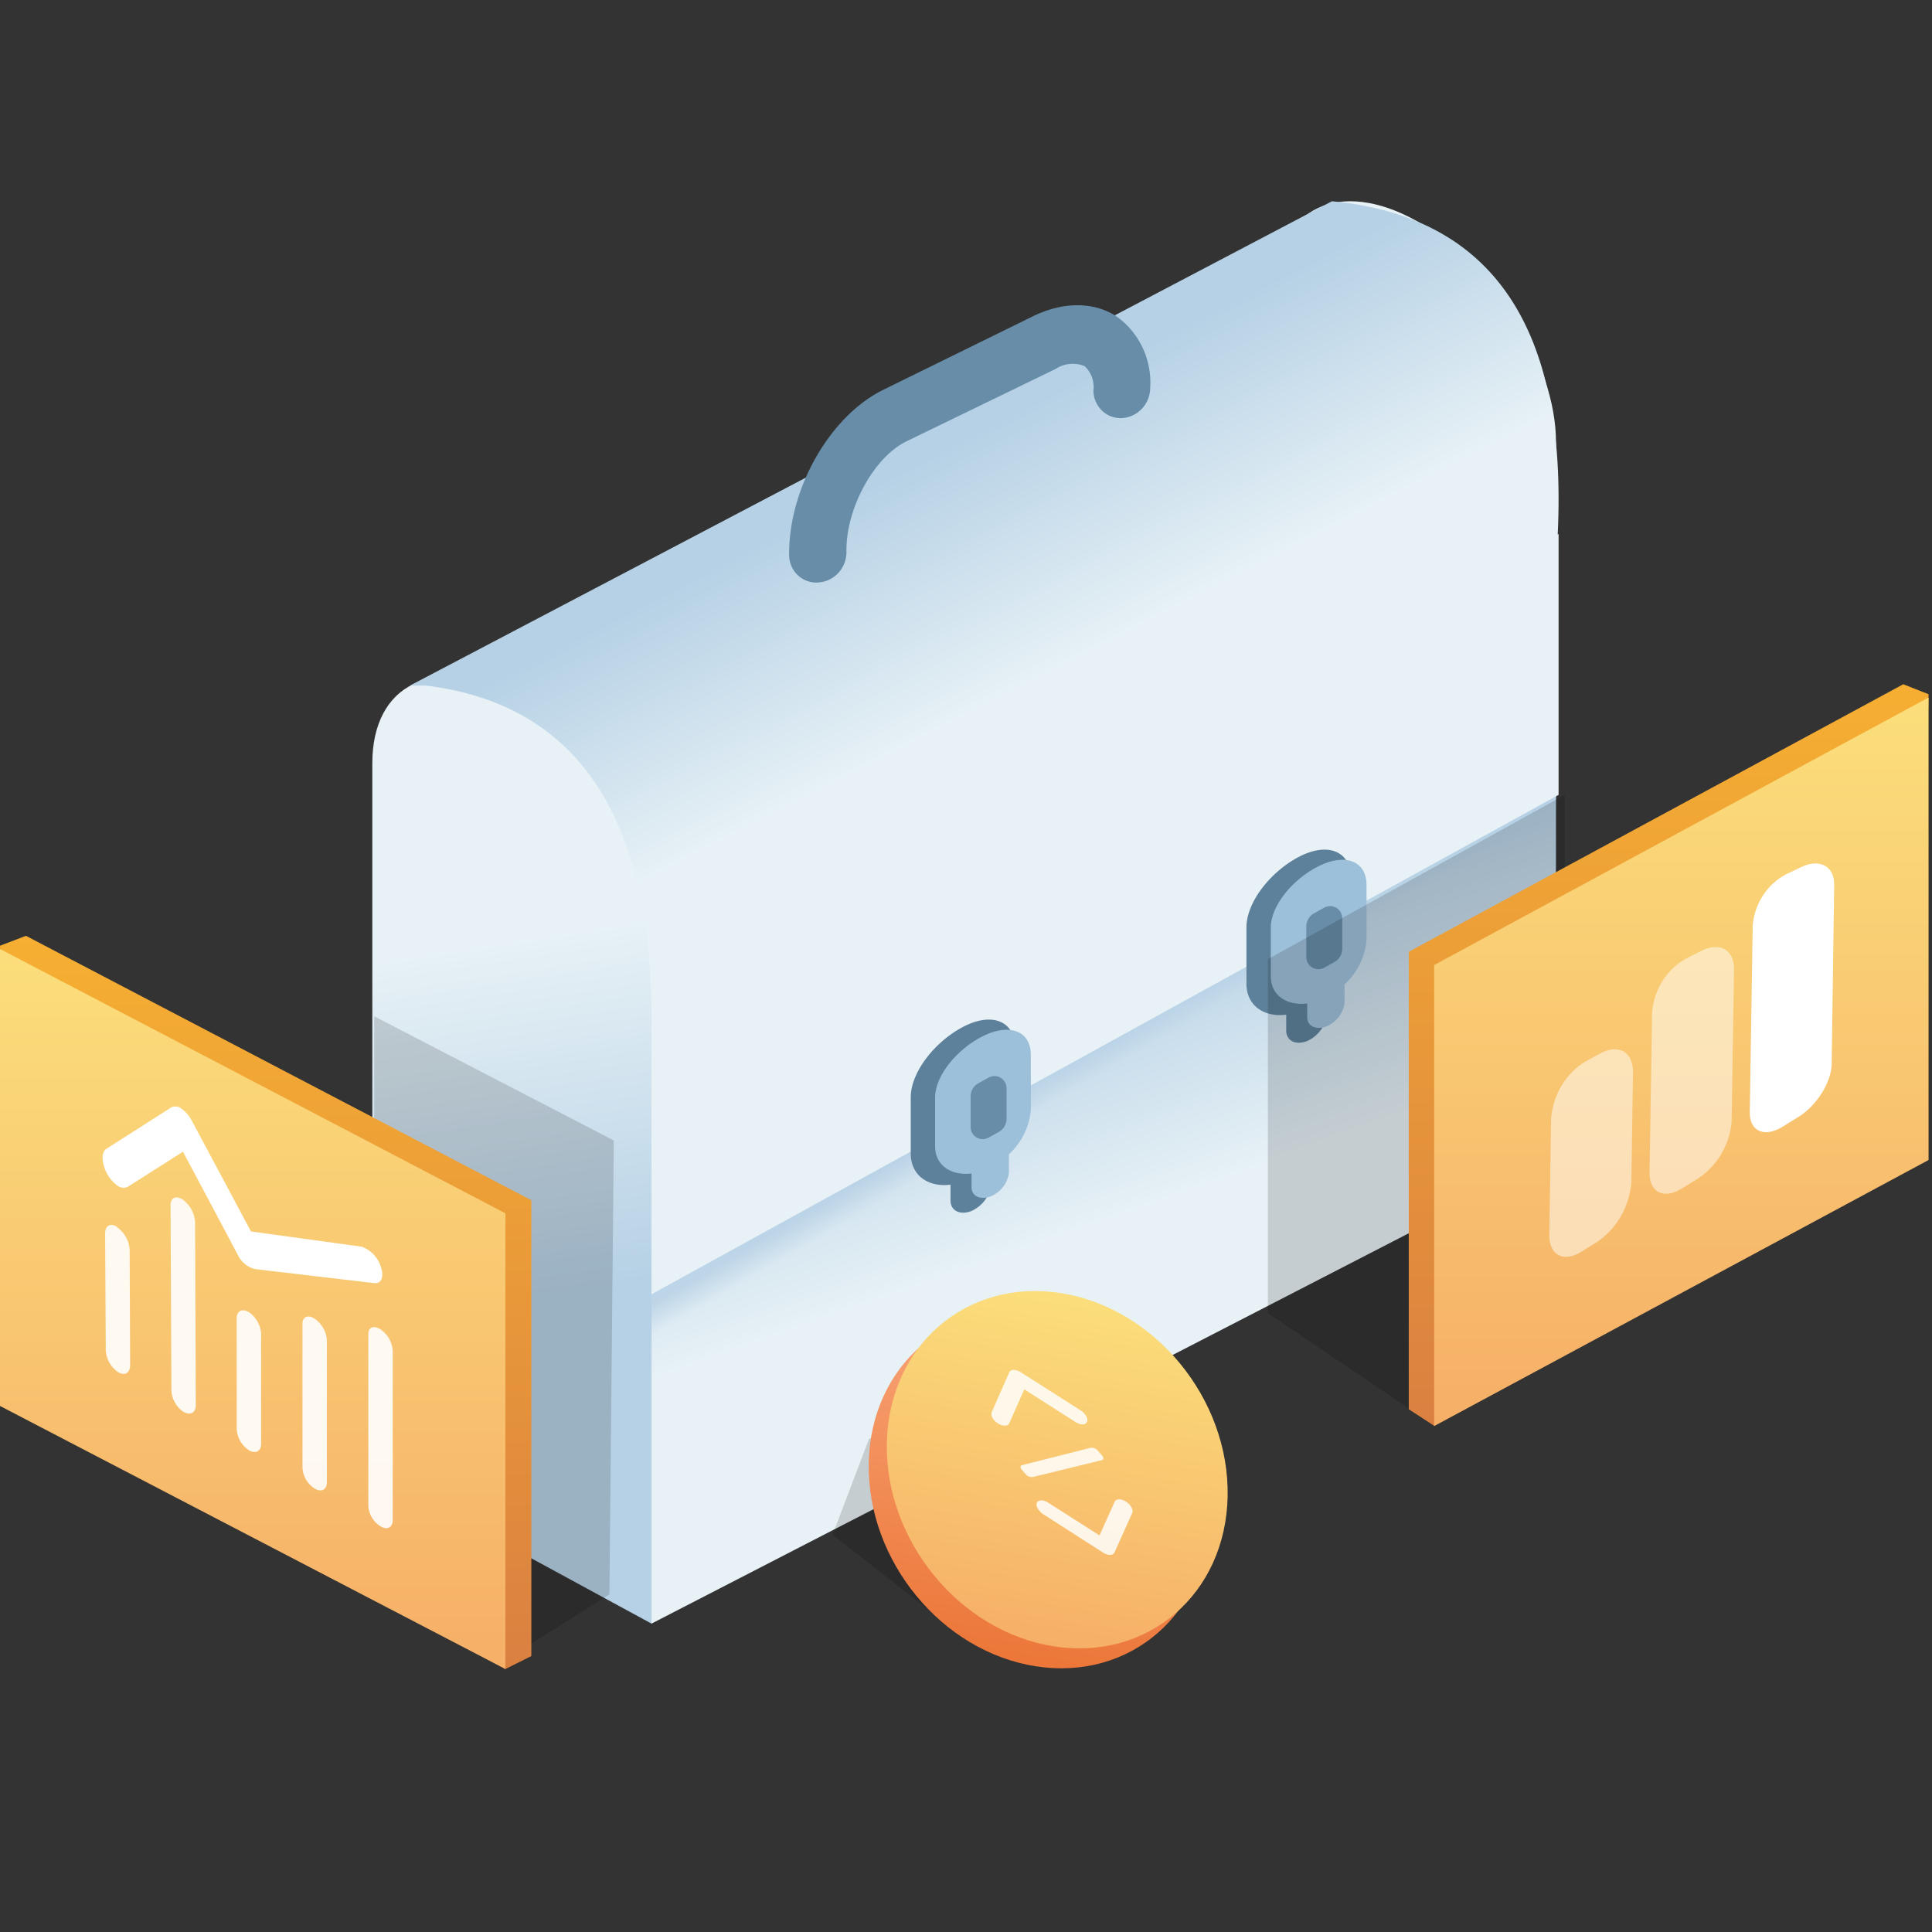 <svg xmlns="http://www.w3.org/2000/svg" xmlns:xlink="http://www.w3.org/1999/xlink" width="192" height="192"><rect width="100%" height="100%" fill="#333333" stroke="none"/><title>Management</title><defs><linearGradient id="b" x1="52.009%" x2="50.409%" y1="66.36%" y2="29.748%"><stop offset="0%" stop-color="#B6D1E5"/><stop offset="100%" stop-color="#E7F1F6"/></linearGradient><linearGradient id="c" x1="51.995%" x2="50.406%" y1="66.36%" y2="29.748%"><stop offset="0%" stop-color="#B6D1E5"/><stop offset="100%" stop-color="#E7F1F6"/></linearGradient><linearGradient id="e" x1="61.2%" x2="55.512%" y1="62.964%" y2="41.827%"><stop offset="0%" stop-color="#E7F1F6"/><stop offset="100%" stop-color="#B6D1E5"/></linearGradient><linearGradient id="f" x1="52.789%" x2="50%" y1="50%" y2="47.054%"><stop offset="0%" stop-color="#B2CEE4" stop-opacity="0"/><stop offset="100%" stop-color="#B2CEE4"/></linearGradient><linearGradient id="g" x1="55.318%" x2="44.913%" y1="42.982%" y2="23.598%"><stop offset="0%" stop-color="#E7F1F6"/><stop offset="100%" stop-color="#B6D1E5"/></linearGradient><linearGradient id="j" x1="50%" x2="50%" y1="0%" y2="100%"><stop offset="0%" stop-color="#F6AF32"/><stop offset="100%" stop-color="#DA8041"/></linearGradient><linearGradient id="k" x1="50%" x2="50%" y1="0%" y2="100%"><stop offset="0%" stop-color="#FBDE7B"/><stop offset="100%" stop-color="#F6AF67"/></linearGradient><linearGradient id="l" x1="50%" x2="50%" y1="0%" y2="100%"><stop offset="0%" stop-color="#F6AF32"/><stop offset="100%" stop-color="#DA8041"/></linearGradient><linearGradient id="m" x1="50%" x2="50%" y1="0%" y2="100%"><stop offset="0%" stop-color="#FBDE7B"/><stop offset="100%" stop-color="#F6AF67"/></linearGradient><linearGradient id="n" x1="50%" x2="50%" y1="98.012%" y2="5.507%"><stop offset="0%" stop-color="#EC7739"/><stop offset="100%" stop-color="#F8A477"/></linearGradient><linearGradient id="o" x1="50%" x2="50%" y1="0%" y2="100%"><stop offset="0%" stop-color="#FBDE7B"/><stop offset="100%" stop-color="#F6AF67"/></linearGradient><path id="a" d="M13.872 1.948c7.661 4.257 13.872 14.112 13.872 22.011V94.04L0 78.962V8.544C0 .644 6.21-2.31 13.872 1.948z"/><path id="d" d="M0 117.663V46.459L89.818 0v71.365z"/><path id="h" d="M10.146 2.677c0-2.39-2.14-3.17-4.755-1.86C2.777 2.13.636 4.76.636 6.917v4.864c0 1.86 1.549 2.929 3.62 2.687v1.367c0 .874.84 1.283 1.855.93 1.031-.417 1.741-1.329 1.855-2.38V12.57c1.297-1.2 2.077-2.81 2.19-4.52l-.01-5.374z"/><path id="i" d="M10.146 2.677c0-2.39-2.14-3.17-4.755-1.86C2.777 2.13.636 4.76.636 6.917v4.864c0 1.86 1.549 2.929 3.62 2.687v1.367c0 .874.84 1.283 1.855.93 1.031-.417 1.741-1.329 1.855-2.38V12.57c1.297-1.2 2.077-2.81 2.19-4.52l-.01-5.374z"/></defs><g fill="none" fill-rule="evenodd"><use fill="url(#b)" fill-rule="nonzero" xlink:href="#a" transform="translate(37 67.312)"/><path fill="url(#c)" fill-rule="nonzero" d="M103.762 1.948c7.661 4.257 13.872 14.112 13.872 22.011v70.419L89.89 78.962V8.544c0-7.9 6.21-10.853 13.872-6.596z" transform="translate(37 20)"/><use fill="url(#e)" fill-rule="nonzero" xlink:href="#d" transform="translate(64.744 43.69)"/><path fill="url(#f)" fill-rule="nonzero" opacity=".7" d="M27.744 112.69l89.89-49.886v-5.315l-89.89 47.373z" transform="translate(37 20)"/><path fill="url(#g)" fill-rule="nonzero" d="M95.366 0c15.952 1.505 23.431 12.544 22.437 33.116l.088-.043v25.922l-90.147 49.63V80.125c-.29-19.543-7.766-30.207-22.43-31.994H3.745L95.365 0z" transform="translate(37 20)"/><path fill="#678DA8" fill-rule="nonzero" d="M81.217 57.894a2.667 2.667 0 01-1.952-.75 2.768 2.768 0 01-.842-1.944c-.079-6.628 4.052-13.872 9.382-16.475l14.79-7.265c2.973-1.473 6.004-1.503 8.283-.07 2.302 1.591 3.606 4.305 3.427 7.133.002 1.614-1.24 2.946-2.823 3.027a2.668 2.668 0 01-2-.777 2.77 2.77 0 01-.814-2.018 2.823 2.823 0 00-.881-2.371 3.13 3.13 0 00-2.903.293l-14.82 7.193c-3.24 1.584-6.033 6.72-5.944 10.987.003 1.603-1.223 2.93-2.794 3.027l-.109.01z"/><path fill="#5E819B" fill-rule="nonzero" d="M100.893 104.19c0-2.745-2.337-3.642-5.192-2.136-2.854 1.506-5.192 4.528-5.192 7.006v5.586c0 2.136 1.691 3.364 3.953 3.086v1.57c0 1.004.916 1.474 2.026 1.068a3.346 3.346 0 002.025-2.734v-2.082a7.938 7.938 0 002.391-5.19l-.01-6.174z"/><use fill="#9DC0DA" fill-rule="nonzero" xlink:href="#h" transform="translate(92.294 102.15)"/><path fill="#678DA8" fill-rule="nonzero" d="M97.232 107.65l1.012-.56a1.203 1.203 0 011.785 1.051v3.042a1.5 1.5 0 01-.773 1.313l-1.012.56a1.203 1.203 0 01-1.785-1.052v-3.042a1.5 1.5 0 01.773-1.312z"/><g><path fill="#5E819B" fill-rule="nonzero" d="M134.254 87.299c0-2.745-2.337-3.642-5.192-2.136-2.854 1.506-5.192 4.528-5.192 7.006v5.586c0 2.136 1.691 3.364 3.953 3.086v1.57c0 1.004.916 1.474 2.026 1.068a3.346 3.346 0 002.025-2.734v-2.082a7.938 7.938 0 002.391-5.19l-.01-6.174z"/><use fill="#9DC0DA" fill-rule="nonzero" xlink:href="#i" transform="translate(125.655 85.259)"/><path fill="#678DA8" fill-rule="nonzero" d="M130.593 90.759l1.012-.56a1.203 1.203 0 011.785 1.051v3.042a1.5 1.5 0 01-.773 1.313l-1.012.56a1.203 1.203 0 01-1.785-1.052V92.07a1.5 1.5 0 01.773-1.312z"/></g><path fill="#000" fill-rule="nonzero" opacity=".15" d="M36 145.538L51.743 164l8.82-5.552.437-45.109L37.19 101v22.022zM126 95.318v35.187L140.051 140 187 108.252l-31.494-19.039V79z"/><g fill-rule="nonzero"><path fill="url(#j)" d="M0 26.586v45.462l2.524 1.646 47.881-27.286L51.659.991 49.144 0z" transform="translate(140 68)"/><path fill="url(#k)" d="M51.659 47.28L2.524 73.721V27.905L51.659 1.318z" transform="translate(140 68)"/><g fill="#FFF"><path fill-opacity=".5" d="M158.754 123.4l-1.551.964c-1.814 1.165-3.278.388-3.238-1.706l.182-11.488c.178-2.341 1.428-4.445 3.356-5.649l1.546-.845c1.813-.973 3.27-.114 3.236 1.897l-.164 10.996c-.215 2.38-1.454 4.525-3.367 5.832zm9.97-6.27l-1.552.964c-1.815 1.137-3.277.423-3.242-1.588l.254-15.913c.188-2.251 1.446-4.25 3.35-5.32l1.548-.782c1.815-.91 3.27-.115 3.243 1.842l-.242 15.257c-.252 2.288-1.488 4.327-3.36 5.54z"/><path d="M178.698 111.013l-1.551.964c-1.816 1.11-3.285.452-3.256-1.46l.292-18.588c.205-2.162 1.452-4.061 3.307-5.038l1.542-.736c1.816-.855 3.272-.06 3.248 1.76l-.25 17.796c-.005 1.82-1.515 4.21-3.332 5.302z"/></g></g><g fill-rule="nonzero"><path fill="url(#l)" d="M52.804 26.278v45.299l-2.578 1.29L1.284 45.862 0 .986 2.579 0z" transform="translate(0 93)"/><path fill="url(#m)" d="M50.226 72.867V27.575L0 1.308v45.415z" transform="translate(0 93)"/><g fill="#FFF"><path fill-opacity=".9" d="M18.163 119.216a3.017 3.017 0 011.223 2.221l.072 18.204c0 .778-.535 1.038-1.202.685a2.766 2.766 0 01-1.223-2.138l-.082-18.37c0-.789.514-1.048 1.212-.602zM24.728 130.394a2.86 2.86 0 011.222 2.138v10.938c0 .758-.534 1.038-1.212.654a2.703 2.703 0 01-1.212-2.075v-11.043c-.01-.726.534-.996 1.202-.612zM11.66 121.977a3.006 3.006 0 011.223 2.19l.051 11.489c0 .788-.534 1.11-1.202.705a2.84 2.84 0 01-1.222-2.18l-.062-11.592c0-.799.534-1.09 1.202-.654l.01.042zM31.262 131.048a2.828 2.828 0 011.222 2.075V147.3c0 .737-.544 1.038-1.212.633a2.63 2.63 0 01-1.212-2.075v-14.302c-.01-.685.534-.944 1.202-.508zM37.806 132.106a2.797 2.797 0 011.222 2.076v16.885c0 .717-.544 1.038-1.212.613a2.567 2.567 0 01-1.212-2.003v-17.052c-.02-.716.524-.955 1.202-.519z"/><path d="M11.64 117.805a3.665 3.665 0 01-1.315-1.941c-.237-.778-.144-1.432.226-1.681l6.503-4.152a1.02 1.02 0 011.027.177c.434.333.785.763 1.027 1.256l5.836 10.918 11.012 1.515a3.1 3.1 0 011.89 1.993c.34.975.062 1.691-.626 1.629l-11.876-1.401a2.585 2.585 0 01-1.715-1.422l-5.445-10.243-5.476 3.487c-.353.162-.766.11-1.068-.135z"/></g></g><g fill-rule="nonzero"><path fill="#000" opacity=".15" d="M86.36 143.003l-3.62 9.523 13.211 10.332 7.09-21.926-2.238-4.141z"/><path fill="url(#n)" d="M22.084 39.592c9.466-.018 16.062-7.819 14.731-17.424-1.33-9.605-10.082-17.377-19.549-17.36C7.8 4.826 1.204 12.627 2.535 22.232c1.33 9.605 10.082 17.377 19.549 17.36z" transform="rotate(9 -737.995 616.204)"/><path fill="url(#o)" d="M23.266 37.192c9.466-.018 16.061-7.819 14.731-17.424S27.914 2.391 18.448 2.408c-9.466.018-16.062 7.819-14.731 17.424 1.33 9.605 10.082 17.377 19.549 17.36z" transform="rotate(9 -739.166 617.925)"/><path d="M108.414 143.873l-6.826 1.729c-.198.017-.216.252-.053.444l.419.482c.151.18.4.28.66.262l6.876-1.68c.199-.017.217-.252.046-.443l-.427-.488c-.146-.207-.413-.325-.695-.306zm-5.272 6.047c.128.228.312.42.535.56l5.945 3.815c.205.139.446.218.694.226a.455.455 0 00.442-.24l1.76-3.915c.138-.315-.134-.827-.617-1.135-.482-.307-.983-.302-1.128.014l-1.505 3.34-5.103-3.252c-.474-.308-.983-.302-1.128.014a.652.652 0 00.105.573zm-4.511-9.023c.13.23.316.422.542.56.481.31.99.296 1.13-.02l1.49-3.365 5.104 3.256c.489.308.99.303 1.13-.021.138-.324-.145-.83-.626-1.138l-5.981-3.81a1.292 1.292 0 00-.689-.22.448.448 0 00-.432.248l-1.742 3.948a.655.655 0 00.074.562z" fill="#FFF" opacity=".85"/></g></g></svg>